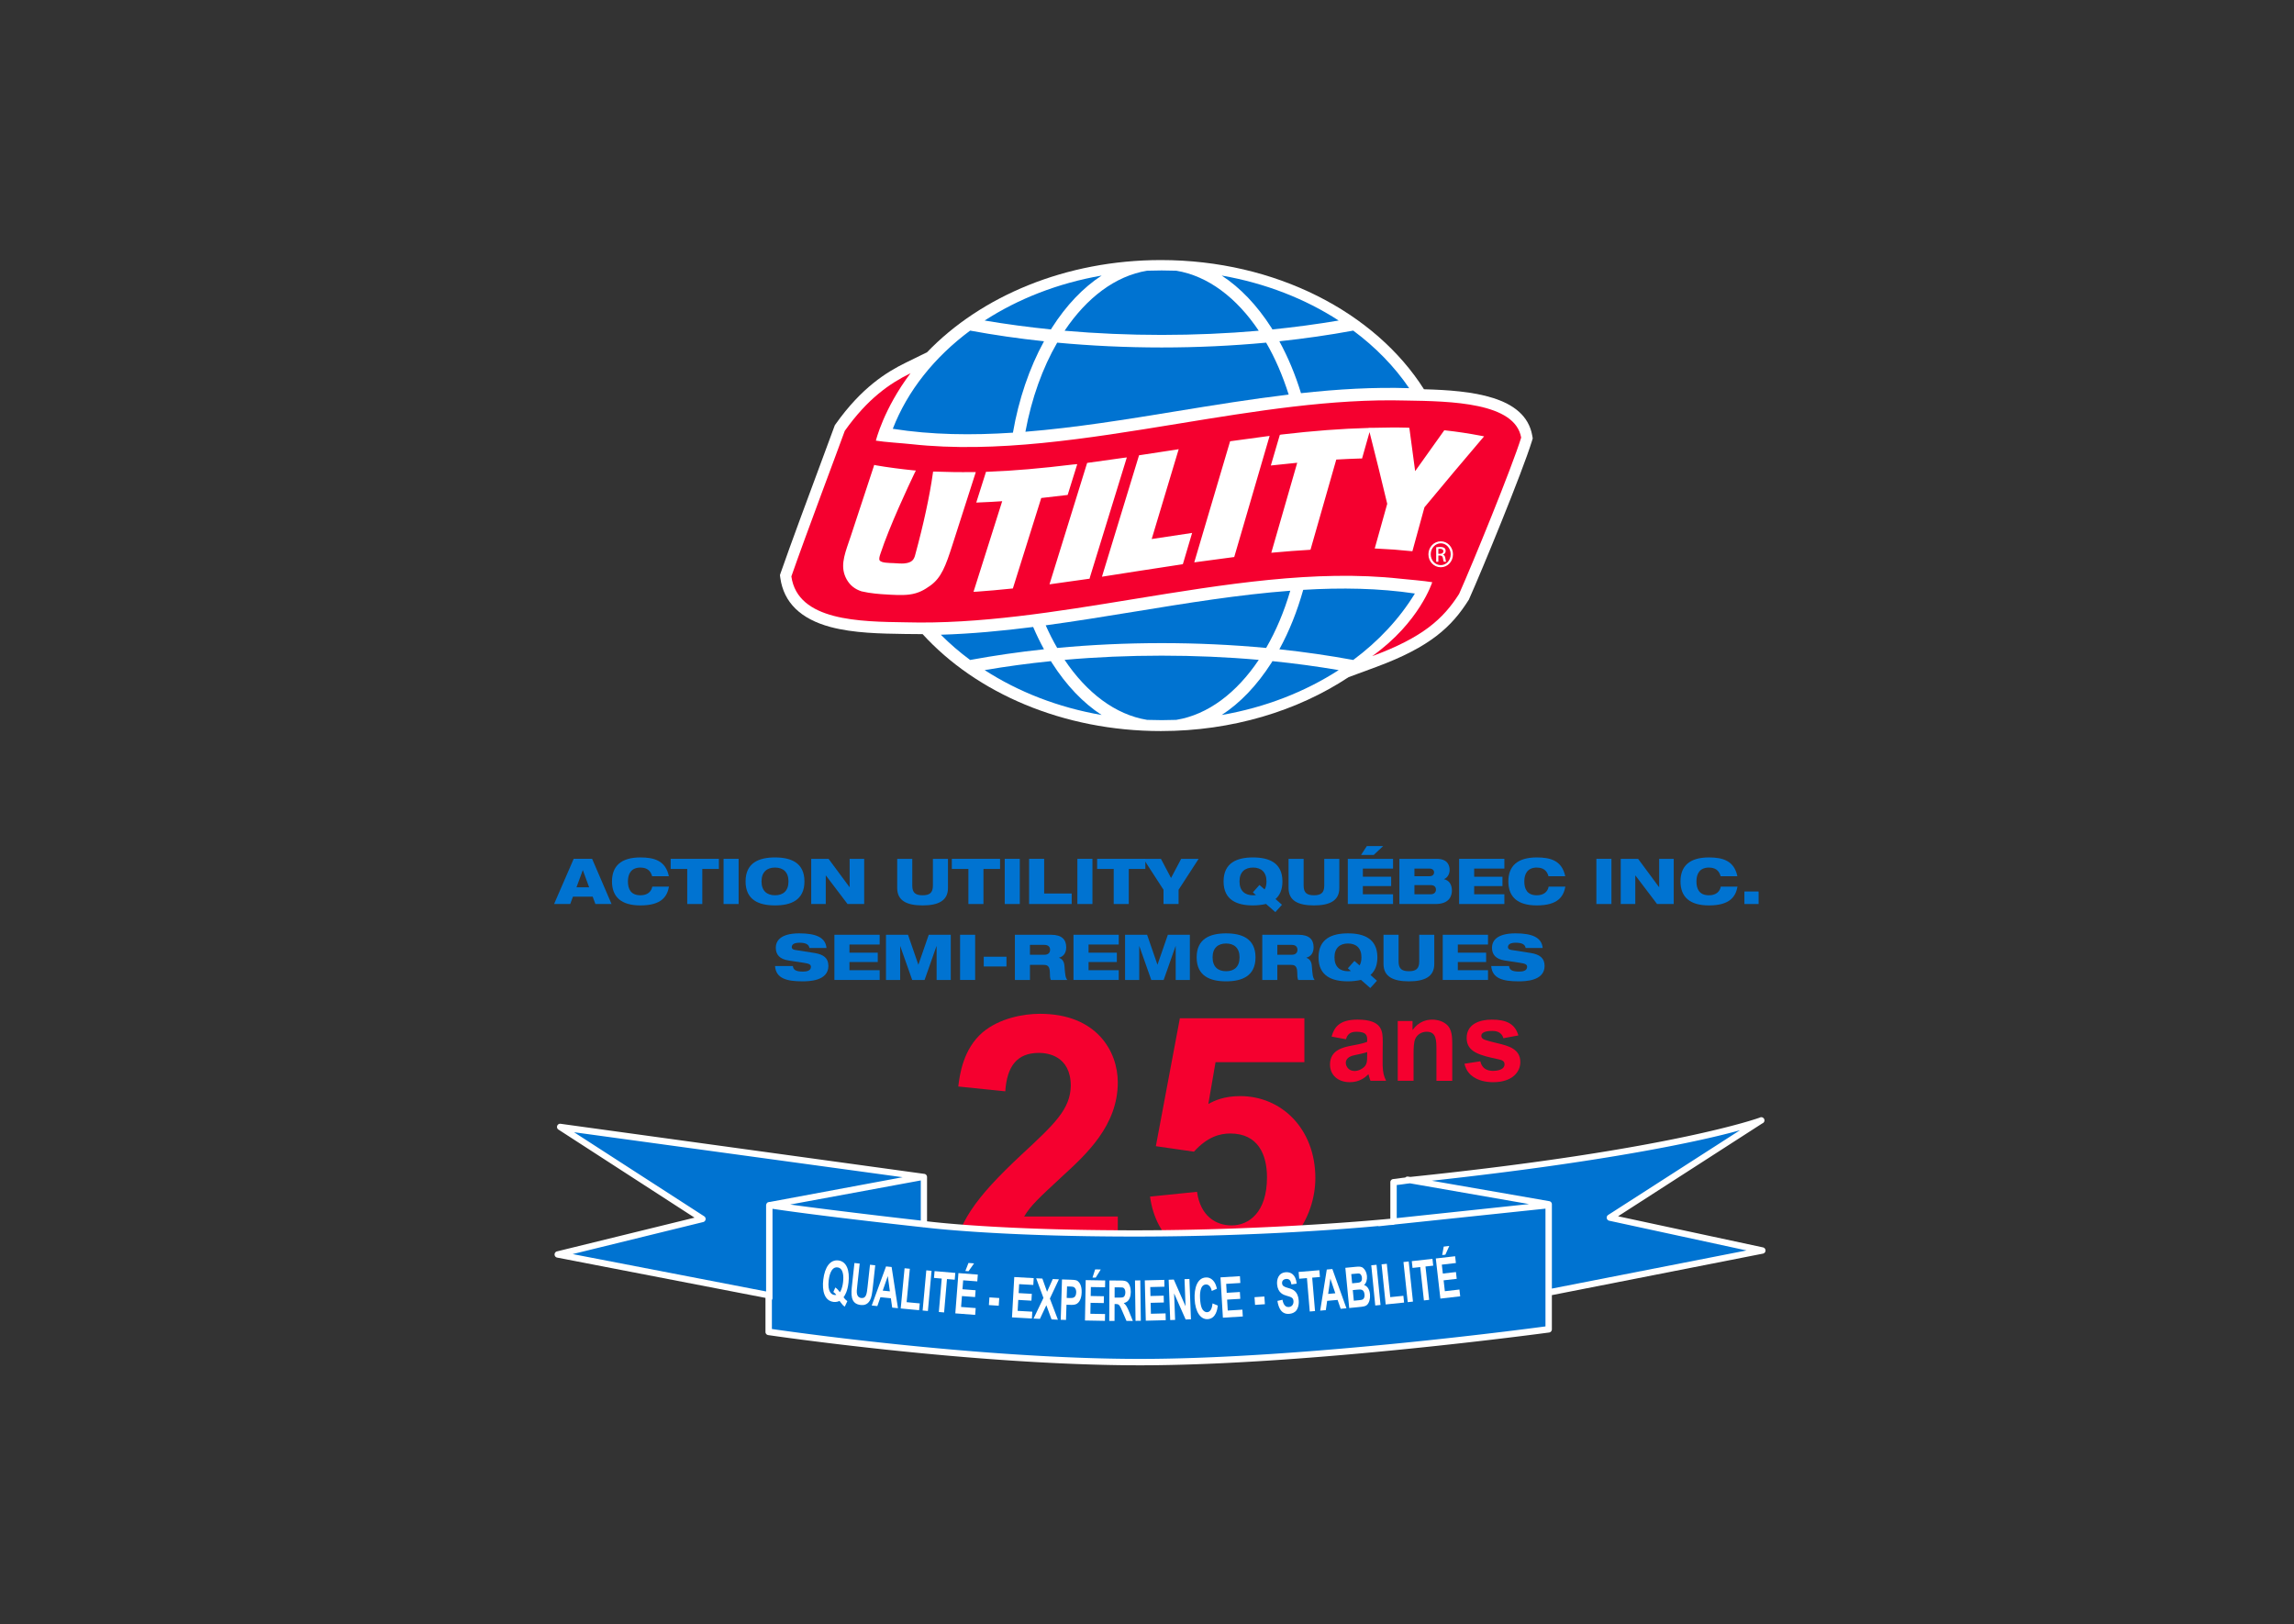 <?xml version="1.0" encoding="UTF-8" standalone="no"?>
<!-- Created with Inkscape (http://www.inkscape.org/) -->

<svg
   xmlns:dc="http://purl.org/dc/elements/1.1/"
   xmlns:cc="http://creativecommons.org/ns#"
   xmlns:rdf="http://www.w3.org/1999/02/22-rdf-syntax-ns#"
   xmlns:svg="http://www.w3.org/2000/svg"
   xmlns="http://www.w3.org/2000/svg"
   xmlns:sodipodi="http://sodipodi.sourceforge.net/DTD/sodipodi-0.dtd"
   xmlns:inkscape="http://www.inkscape.org/namespaces/inkscape"
   width="250"
   height="177"
   id="svg2"
   version="1.1"
   inkscape:version="0.48.2 r9819"
   sodipodi:docname="log25.svg">
  <rect width="100%" height="100%" fill="#333333" stroke="none"/>
  <defs
     id="defs4">
    <clipPath
       id="clipPath3184"
       clipPathUnits="userSpaceOnUse">
      <path
         id="path3186"
         d="M 0,0 199,0 199,182 0,182 0,0 z" />
    </clipPath>
  </defs>
  <sodipodi:namedview
     id="base"
     pagecolor="#ffffff"
     bordercolor="#666666"
     borderopacity="1.0"
     inkscape:pageopacity="0.0"
     inkscape:pageshadow="2"
     inkscape:zoom="2.8284271"
     inkscape:cx="105.83559"
     inkscape:cy="77.817951"
     inkscape:document-units="px"
     inkscape:current-layer="layer1"
     showgrid="false"
     fit-margin-top="0"
     fit-margin-left="0"
     fit-margin-right="0"
     fit-margin-bottom="0"
     inkscape:window-width="1073"
     inkscape:window-height="724"
     inkscape:window-x="0"
     inkscape:window-y="0"
     inkscape:window-maximized="0" />
  <g
     inkscape:label="Layer 1"
     inkscape:groupmode="layer"
     id="layer1"
     transform="translate(-853.052,-639.379)">
    <g
       id="g3527"
       transform="matrix(0.532,0,0,0.532,341.283,335.668)">
      <path
         id="path3074"
         style="fill:#ffffff;fill-opacity:1;fill-rule:evenodd;stroke:none"
         d="m 1275.85,660.113 c -1.43,-8.113 -12.537,-9.225 -22.18,-9.479 -9.951,-15.705 -30.344,-26.47 -53.885,-26.47 -19.52,0 -36.869,7.407 -47.905,18.886 l -4.365,2.14 c -3.886,1.905 -9.03,5.054 -14.357,12.57 l -0.181,0.26 -2.634,7.126 c -2.55,6.869 -6.41,17.245 -8.414,23.008 l -0.189,0.554 0.079,0.589 c 0.706,5.019 4.161,8.402 10.276,10.04 4.749,1.271 10.311,1.355 15.219,1.43 l 0.201,0.002 c 1.145,0.024 2.301,0.036 3.454,0.031 10.977,12.036 28.753,19.856 48.816,19.856 14.604,0 28.005,-4.141 38.445,-11.043 l 5.606,-2.07 c 11.165,-4.116 15.527,-8.284 18.945,-13.679 l 0.096,-0.141 0.062,-0.156 c 2.623,-5.867 10.861,-25.902 12.841,-32.303 l 0.172,-0.564 -0.104,-0.589"
         inkscape:connector-curvature="0" />
      <path
         id="path3076"
         transform="translate(853.052,639.379)"
         d="m 295.438,7.969 c -4.25,2.086 -8.769,5.189 -13.469,11.812 -1.18,3.304 -8.015,21.414 -10.938,29.812 C 272.317,58.76 285.076,58.86 294.5,59 c 15.02,0.409 30.806,-2.163 46.594,-4.75 18.642,-3.035 37.296,-6.095 54.656,-4.188 1.724,0.186 4.862,0.427 6.562,0.719 0,0 -2.574,8.216 -12.312,15.156 10.35,-3.814 14.565,-7.635 17.812,-12.75 2.792,-6.246 10.839,-25.945 12.719,-32.031 -1.26,-7.173 -14.254,-7.456 -23.688,-7.594 -15.012,-0.409 -30.809,2.169 -46.594,4.75 -18.65,3.045 -37.291,6.095 -54.656,4.188 -1.725,-0.191 -5.553,-0.429 -7.25,-0.719 0,0 1.579,-6.505 7.094,-13.812 z m 98.219,11.125 c 1.221,-0.006 2.393,-0.008 3.562,0.031 l 0.406,0.031 c 0,0 0.945,7.025 1.188,8.875 1.111,-1.565 5.969,-8.375 5.969,-8.375 l 0.281,0.031 c 2.421,0.263 4.806,0.634 7.062,1.062 l 0.812,0.156 -0.562,0.656 c -3.816,4.479 -7.741,9.144 -11.656,13.875 -0.059,0.2 -2.469,9 -2.469,9 l -0.406,-0.031 c -2.159,-0.23 -4.425,-0.401 -6.719,-0.5 L 390.531,43.875 c 0,0 2.491,-8.908 2.562,-9.156 -1.158,-4.866 -2.385,-9.818 -3.625,-14.688 l -1.531,5.406 -0.344,0 c -1.647,0.045 -3.301,0.125 -4.938,0.219 C 382.473,26.28 377.375,44.125 377.375,44.125 l -0.312,0.031 c -2.275,0.139 -4.63,0.3 -7,0.531 l -0.719,0.062 c 0,0 4.955,-17.184 5.312,-18.438 -1.061,0.109 -5.406,0.562 -5.406,0.562 l 1.844,-6.281 0.312,-0.062 c 6.579,-0.77 12.351,-1.201 17.656,-1.344 l 0.188,0 0.031,-0.031 0.625,0 c 1.281,-0.032 2.529,-0.057 3.75,-0.062 z M 369,20.812 l -7.156,24.5 -0.094,0.312 -8.188,1.094 7.344,-24.812 7.375,-1 L 369,20.812 z m -18.625,2.719 c 0,0 -5.114,17.036 -5.531,18.406 1.252,-0.195 8.281,-1.25 8.281,-1.25 l -1.812,6.125 -0.094,0.281 -9.781,1.5 -6.781,1.062 7.5,-24.562 0.094,-0.312 5.312,-0.812 2.062,-0.312 0.75,-0.125 z m -10.625,1.688 -7.562,24.562 -0.062,0.281 -8.219,1.156 7.625,-24.594 0.094,-0.281 7.375,-1.031 0.75,-0.094 z m -10.156,1.375 -1.875,6.031 -0.094,0.281 c 0,0 -4.853,0.559 -5.406,0.625 -0.185,0.594 -5.812,18.531 -5.812,18.531 l -0.312,0.031 c -2.422,0.253 -4.815,0.466 -7.062,0.625 L 308.344,52.75 c 0,0 5.499,-17.371 5.875,-18.562 -1.581,0.109 -3.141,0.193 -4.625,0.25 l -0.688,0.031 2,-6.312 0.344,0 c 5.241,-0.189 10.999,-0.698 17.594,-1.5 l 0.75,-0.062 z M 288,26.75 l 0.406,0.094 c 2.208,0.396 5.415,0.796 7.438,1 l 0.688,0.062 -0.312,0.625 c -1.164,2.435 -5.104,10.82 -6.938,16.406 -0.237,0.672 -0.302,1.106 -0.188,1.344 0.028,0.05 0.119,0.221 0.594,0.375 0.331,0.101 0.845,0.155 1.469,0.188 l 0.812,0.031 c 0.761,0.05 1.624,0.113 2.188,0.062 1.591,-0.156 2.014,-0.757 2.281,-1.906 1.641,-5.996 2.94,-12.002 3.562,-16.469 l 0.062,-0.438 0.438,0 c 2.014,0.083 5.251,0.139 7.625,0.094 l 0.688,0 -4.812,15 c -1.353,4.209 -2.24,6.657 -4.531,8.281 -1.156,0.818 -2.355,1.566 -4.281,1.812 -1.429,0.185 -3.446,0.07 -4.906,-0.031 l -0.062,0 c -0.973,-0.062 -2.981,-0.189 -4.812,-0.625 -1.387,-0.443 -2.389,-1.26 -3.062,-2.469 -1.333,-2.415 -0.554,-4.72 0.438,-7.625 l 0.375,-1.094 L 287.875,27.156 288,26.75 z m 116.062,15.656 c 1.394,0 2.5,1.194 2.5,2.656 0,1.494 -1.097,2.656 -2.5,2.656 -1.404,0 -2.531,-1.163 -2.531,-2.656 0,-1.462 1.128,-2.656 2.531,-2.656 z m 0,0.406 c -1.13,0 -2.062,1.018 -2.062,2.25 0,1.256 0.924,2.219 2.062,2.219 1.131,0.007 2.031,-0.978 2.031,-2.219 0,-1.248 -0.9,-2.25 -2.031,-2.25 z m -0.125,0.75 c 0.432,0 0.703,0.091 0.875,0.219 0.166,0.134 0.25,0.346 0.25,0.625 0,0.391 -0.254,0.624 -0.562,0.719 0.256,0.055 0.444,0.316 0.5,0.75 0.065,0.456 0.117,0.63 0.156,0.719 l -0.469,0 c -0.065,-0.089 -0.133,-0.361 -0.188,-0.75 -0.066,-0.376 -0.261,-0.531 -0.625,-0.531 l -0.312,0 0,1.281 -0.438,0 0,-2.969 c 0.239,-0.03 0.471,-0.062 0.812,-0.062 z m -0.031,0.375 c -0.151,0 -0.26,0.02 -0.344,0.031 l 0,1 0.344,0 c 0.372,0 0.688,-0.166 0.688,-0.531 0,-0.253 -0.177,-0.5 -0.688,-0.5 z"
         style="fill:#f5002f;fill-opacity:1;fill-rule:nonzero;stroke:none"
         inkscape:connector-curvature="0" />
      <path
         id="path3078"
         style="fill:#0073d1;fill-opacity:1;fill-rule:evenodd;stroke:none"
         d="m 1222.423,638.033 c 0.067,0.111 0.136,0.233 0.205,0.343 4.628,-0.471 9.156,-1.08 13.574,-1.825 -6.867,-4.449 -15.023,-7.656 -23.966,-9.214 3.772,2.462 7.225,6.065 10.188,10.696 m 6.51,53.694 c -1.225,4.376 -2.861,8.479 -4.886,12.178 5.178,0.55 10.232,1.289 15.137,2.188 5.184,-3.855 9.488,-8.464 12.625,-13.614 -7.381,-1.103 -15.056,-1.224 -22.876,-0.751 m -6.51,14.949 c -2.963,4.635 -6.415,8.238 -10.188,10.69 8.944,-1.546 17.099,-4.761 23.966,-9.199 -4.418,-0.75 -8.946,-1.367 -13.574,-1.835 -0.069,0.119 -0.138,0.233 -0.205,0.344 m -44.963,0 c -0.069,-0.111 -0.137,-0.225 -0.207,-0.344 -4.626,0.468 -9.164,1.085 -13.575,1.835 6.862,4.438 15.024,7.652 23.965,9.199 -3.772,-2.453 -7.226,-6.055 -10.183,-10.69 m 0,-68.642 c 2.956,-4.631 6.41,-8.234 10.183,-10.696 -8.941,1.558 -17.102,4.765 -23.965,9.214 4.411,0.745 8.949,1.354 13.575,1.825 0.07,-0.11 0.139,-0.231 0.207,-0.343 m 43.876,3.049 c -6.964,0.649 -14.117,0.988 -21.392,0.988 -7.282,0 -14.447,-0.339 -21.407,-0.988 -2.981,5.15 -5.236,11.371 -6.509,18.254 10.23,-0.823 20.665,-2.52 30.951,-4.205 7.624,-1.245 15.321,-2.495 22.979,-3.411 -1.23,-3.884 -2.777,-7.47 -4.621,-10.637 m -1.51,64.986 c -6.479,-0.575 -13.137,-0.861 -19.883,-0.861 -6.758,0 -13.409,0.286 -19.892,0.861 4.521,6.75 10.399,11.234 16.901,12.295 0.988,0.03 1.986,0.055 2.991,0.055 0.993,0 1.994,-0.025 2.981,-0.055 6.51,-1.061 12.38,-5.545 16.901,-12.295 m -41.29,-2.44 c 6.96,-0.654 14.125,-0.989 21.407,-0.989 7.275,0 14.429,0.335 21.392,0.989 2.014,-3.464 3.679,-7.415 4.947,-11.723 -10.519,0.794 -21.26,2.547 -31.845,4.277 -6.054,0.986 -12.16,1.982 -18.256,2.81 0.721,1.623 1.506,3.18 2.354,4.635 m -4.924,-4.296 c -6.339,0.805 -12.666,1.4 -18.909,1.589 1.834,1.843 3.835,3.575 5.999,5.171 4.9,-0.899 9.949,-1.637 15.13,-2.188 -0.804,-1.465 -1.539,-2.993 -2.22,-4.572 m 54.865,-47.895 c 7.47,-0.819 14.896,-1.266 22.163,-1.025 -3.004,-4.42 -6.888,-8.402 -11.456,-11.796 -4.905,0.905 -9.96,1.635 -15.137,2.185 1.779,3.266 3.269,6.832 4.431,10.636 m -48.424,-12.794 c 6.481,0.566 13.133,0.856 19.89,0.856 6.745,0 13.404,-0.29 19.881,-0.856 -4.52,-6.75 -10.39,-11.232 -16.9,-12.299 -0.988,-0.034 -1.989,-0.054 -2.981,-0.054 -1.005,0 -2.004,0.02 -2.991,0.054 -6.503,1.066 -12.38,5.549 -16.899,12.299 m -10.586,20.884 c 1.192,-6.853 3.356,-13.224 6.365,-18.726 -5.181,-0.55 -10.23,-1.28 -15.13,-2.185 -7.3,5.418 -12.831,12.322 -15.845,20.117 7.916,1.252 16.184,1.35 24.61,0.794"
         inkscape:connector-curvature="0" />
      <path
         id="path3084"
         style="fill:#0073d1;fill-opacity:1;fill-rule:nonzero;stroke:none"
         d="m 1081.374,749.165 -0.025,0 -1.286,3.501 2.595,0 -1.284,-3.501 z m -1.88,-2.334 3.772,0 3.98,9.258 -3.306,0 -0.556,-1.504 -4.045,0 -0.557,1.504 -3.305,0 4.018,-9.258"
         inkscape:connector-curvature="0" />
      <path
         id="path3086"
         style="fill:#0073d1;fill-opacity:1;fill-rule:nonzero;stroke:none"
         d="m 1099.016,752.524 c -0.374,1.996 -1.478,3.853 -5.859,3.853 -3.914,0 -5.82,-1.728 -5.82,-4.916 0,-3.099 1.801,-4.914 5.82,-4.914 2.825,0 5.16,0.65 5.836,3.85 l -3.436,0 c -0.182,-0.661 -0.639,-1.775 -2.385,-1.775 -1.934,0 -2.57,1.311 -2.57,2.839 0,1.53 0.573,2.839 2.57,2.839 1.386,0 2.215,-0.698 2.424,-1.775 l 3.42,0"
         inkscape:connector-curvature="0" />
      <path
         id="path3088"
         style="fill:#0073d1;fill-opacity:1;fill-rule:nonzero;stroke:none"
         d="m 1099.354,746.832 9.88,0 0,2.072 -3.396,0 0,7.185 -3.085,0 0,-7.185 -3.399,0 0,-2.072"
         inkscape:connector-curvature="0" />
      <path
         id="path3090"
         style="fill:#0073d1;fill-opacity:1;fill-rule:nonzero;stroke:none"
         d="m 1110.194,746.832 3.085,0 0,9.258 -3.085,0 0,-9.258 z"
         inkscape:connector-curvature="0" />
      <path
         id="path3092"
         style="fill:#0073d1;fill-opacity:1;fill-rule:nonzero;stroke:none"
         d="m 1120.733,754.299 c 1.66,0 2.76,-0.895 2.76,-2.839 0,-1.931 -1.1,-2.839 -2.76,-2.839 -1.646,0 -2.763,0.907 -2.763,2.839 0,1.944 1.116,2.839 2.763,2.839 z m 0,-7.753 c 3.266,0 6.029,1.076 6.029,4.914 0,3.836 -2.763,4.916 -6.029,4.916 -3.269,0 -6.031,-1.08 -6.031,-4.916 0,-3.837 2.763,-4.914 6.031,-4.914"
         inkscape:connector-curvature="0" />
      <path
         id="path3094"
         style="fill:#0073d1;fill-opacity:1;fill-rule:nonzero;stroke:none"
         d="m 1128.148,746.832 3.553,0 4.291,5.796 0.027,0 0,-5.796 2.98,0 0,9.258 -3.409,0 -4.435,-5.846 -0.026,0 0,5.846 -2.981,0 0,-9.258"
         inkscape:connector-curvature="0" />
      <path
         id="path3096"
         style="fill:#0073d1;fill-opacity:1;fill-rule:nonzero;stroke:none"
         d="m 1145.765,746.832 3.086,0 0,5.485 c 0,1.505 0.699,1.982 2.115,1.982 1.411,0 2.111,-0.477 2.111,-1.982 l 0,-5.485 3.086,0 0,5.991 c 0,2.553 -1.92,3.554 -5.197,3.554 -3.285,0 -5.201,-1.001 -5.201,-3.554 l 0,-5.991"
         inkscape:connector-curvature="0" />
      <path
         id="path3098"
         style="fill:#0073d1;fill-opacity:1;fill-rule:nonzero;stroke:none"
         d="m 1156.953,746.832 9.881,0 0,2.072 -3.4,0 0,7.185 -3.084,0 0,-7.185 -3.397,0 0,-2.072"
         inkscape:connector-curvature="0" />
      <path
         id="path3100"
         style="fill:#0073d1;fill-opacity:1;fill-rule:nonzero;stroke:none"
         d="m 1167.791,746.832 3.086,0 0,9.258 -3.086,0 0,-9.258 z"
         inkscape:connector-curvature="0" />
      <path
         id="path3102"
         style="fill:#0073d1;fill-opacity:1;fill-rule:nonzero;stroke:none"
         d="m 1172.783,746.832 3.084,0 0,7.104 5.64,0 0,2.154 -8.724,0 0,-9.258"
         inkscape:connector-curvature="0" />
      <path
         id="path3104"
         style="fill:#0073d1;fill-opacity:1;fill-rule:nonzero;stroke:none"
         d="m 1182.674,746.832 3.083,0 0,9.258 -3.083,0 0,-9.258 z"
         inkscape:connector-curvature="0" />
      <path
         id="path3106"
         style="fill:#0073d1;fill-opacity:1;fill-rule:nonzero;stroke:none"
         d="m 1186.719,746.832 9.877,0 0,2.072 -3.396,0 0,7.185 -3.086,0 0,-7.185 -3.395,0 0,-2.072"
         inkscape:connector-curvature="0" />
      <path
         id="path3108"
         style="fill:#0073d1;fill-opacity:1;fill-rule:nonzero;stroke:none"
         d="m 1200.318,753.172 -4.11,-6.34 3.579,0 2.072,3.926 2.076,-3.926 3.578,0 -4.11,6.34 0,2.917 -3.085,0 0,-2.917"
         inkscape:connector-curvature="0" />
      <path
         id="path3110"
         style="fill:#0073d1;fill-opacity:1;fill-rule:nonzero;stroke:none"
         d="m 1218.623,753.704 1.349,-1.518 1.05,0.92 c 0.26,-0.415 0.39,-0.974 0.39,-1.646 0,-1.931 -1.105,-2.839 -2.763,-2.839 -1.649,0 -2.764,0.907 -2.764,2.839 0,1.944 1.115,2.839 2.764,2.839 0.206,0 0.391,-0.013 0.609,-0.04 l -0.635,-0.555 z m 2.699,2.371 c -0.43,0.105 -0.871,0.17 -1.311,0.221 -0.454,0.054 -0.894,0.08 -1.361,0.08 -3.266,0 -6.029,-1.08 -6.029,-4.916 0,-3.837 2.763,-4.914 6.029,-4.914 3.269,0 6.027,1.076 6.027,4.914 0,1.698 -0.545,2.853 -1.414,3.605 l 1.321,1.18 -1.36,1.505 -1.903,-1.675"
         inkscape:connector-curvature="0" />
      <path
         id="path3112"
         style="fill:#0073d1;fill-opacity:1;fill-rule:nonzero;stroke:none"
         d="m 1225.933,746.832 3.086,0 0,5.485 c 0,1.505 0.701,1.982 2.112,1.982 1.415,0 2.115,-0.477 2.115,-1.982 l 0,-5.485 3.086,0 0,5.991 c 0,2.553 -1.921,3.554 -5.201,3.554 -3.28,0 -5.199,-1.001 -5.199,-3.554 l 0,-5.991"
         inkscape:connector-curvature="0" />
      <path
         id="path3114"
         style="fill:#0073d1;fill-opacity:1;fill-rule:nonzero;stroke:none"
         d="m 1241.973,744.213 3.342,0 -1.933,1.817 -2.594,0 1.184,-1.817 z m -3.905,2.619 9.27,0 0,1.996 -6.185,0 0,1.674 5.798,0 0,1.917 -5.798,0 0,1.673 6.185,0 0,1.998 -9.27,0 0,-9.258"
         inkscape:connector-curvature="0" />
      <path
         id="path3116"
         style="fill:#0073d1;fill-opacity:1;fill-rule:nonzero;stroke:none"
         d="m 1255.038,754.092 c 0.65,0 1.09,-0.347 1.09,-0.959 0,-0.609 -0.44,-0.92 -1.09,-0.92 l -3.319,0 0,1.879 3.319,0 z m -3.319,-3.695 3.074,0 c 0.659,0 0.945,-0.365 0.945,-0.792 0,-0.412 -0.286,-0.776 -0.945,-0.776 l -3.074,0 0,1.569 z m -3.085,-3.565 7.661,0 c 2.245,0 2.632,1.387 2.632,2.283 0,0.866 -0.482,1.619 -1.141,1.866 l 0,0.026 c 0.971,0.22 1.609,1.012 1.609,2.322 0,1.1 -0.519,2.76 -3.359,2.76 l -7.402,0 0,-9.258"
         inkscape:connector-curvature="0" />
      <path
         id="path3118"
         style="fill:#0073d1;fill-opacity:1;fill-rule:nonzero;stroke:none"
         d="m 1260.873,746.832 9.268,0 0,1.996 -6.184,0 0,1.674 5.798,0 0,1.917 -5.798,0 0,1.673 6.184,0 0,1.998 -9.268,0 0,-9.258"
         inkscape:connector-curvature="0" />
      <path
         id="path3120"
         style="fill:#0073d1;fill-opacity:1;fill-rule:nonzero;stroke:none"
         d="m 1282.638,752.524 c -0.374,1.996 -1.478,3.853 -5.86,3.853 -3.915,0 -5.82,-1.728 -5.82,-4.916 0,-3.099 1.804,-4.914 5.82,-4.914 2.828,0 5.16,0.65 5.834,3.85 l -3.436,0 c -0.179,-0.661 -0.634,-1.775 -2.384,-1.775 -1.931,0 -2.566,1.311 -2.566,2.839 0,1.53 0.57,2.839 2.566,2.839 1.389,0 2.217,-0.698 2.425,-1.775 l 3.421,0"
         inkscape:connector-curvature="0" />
      <path
         id="path3122"
         style="fill:#0073d1;fill-opacity:1;fill-rule:nonzero;stroke:none"
         d="m 1288.99,746.832 3.085,0 0,9.258 -3.085,0 0,-9.258 z"
         inkscape:connector-curvature="0" />
      <path
         id="path3124"
         style="fill:#0073d1;fill-opacity:1;fill-rule:nonzero;stroke:none"
         d="m 1293.979,746.832 3.556,0 4.289,5.796 0.027,0 0,-5.796 2.982,0 0,9.258 -3.413,0 -4.433,-5.846 -0.025,0 0,5.846 -2.985,0 0,-9.258"
         inkscape:connector-curvature="0" />
      <path
         id="path3126"
         style="fill:#0073d1;fill-opacity:1;fill-rule:nonzero;stroke:none"
         d="m 1317.9,752.524 c -0.375,1.996 -1.478,3.853 -5.861,3.853 -3.914,0 -5.819,-1.728 -5.819,-4.916 0,-3.099 1.8,-4.914 5.819,-4.914 2.828,0 5.161,0.65 5.835,3.85 l -3.435,0 c -0.182,-0.661 -0.634,-1.775 -2.385,-1.775 -1.933,0 -2.569,1.311 -2.569,2.839 0,1.53 0.571,2.839 2.569,2.839 1.385,0 2.216,-0.698 2.424,-1.775 l 3.422,0"
         inkscape:connector-curvature="0" />
      <path
         id="path3128"
         style="fill:#0073d1;fill-opacity:1;fill-rule:nonzero;stroke:none"
         d="m 1319.313,753.522 2.906,0 0,2.567 -2.906,0 0,-2.567 z"
         inkscape:connector-curvature="0" />
      <path
         id="path3130"
         style="fill:#0073d1;fill-opacity:1;fill-rule:nonzero;stroke:none"
         d="m 1127.778,765.1 c -0.089,-0.637 -0.595,-1.079 -2.01,-1.079 -1.039,0 -1.605,0.299 -1.605,0.907 0,0.311 0.217,0.492 0.684,0.571 0.779,0.13 3.154,0.479 4.06,0.636 1.724,0.297 2.76,0.999 2.76,2.631 0,3.138 -4.071,3.163 -5.341,3.163 -3.138,0 -5.406,-0.557 -5.586,-3.136 l 3.656,0 c 0.076,0.699 0.464,1.141 2.071,1.141 0.779,0 1.621,-0.182 1.621,-0.975 0,-0.49 -0.388,-0.661 -1.464,-0.826 l -3.085,-0.469 c -1.906,-0.285 -2.645,-1.245 -2.645,-2.62 0,-1.219 0.754,-2.944 4.809,-2.944 3.356,0 5.38,0.805 5.576,2.999 l -3.501,0"
         inkscape:connector-curvature="0" />
      <path
         id="path3132"
         style="fill:#0073d1;fill-opacity:1;fill-rule:nonzero;stroke:none"
         d="m 1132.899,762.389 9.27,0 0,1.998 -6.186,0 0,1.671 5.796,0 0,1.917 -5.796,0 0,1.675 6.186,0 0,1.995 -9.27,0 0,-9.256"
         inkscape:connector-curvature="0" />
      <path
         id="path3134"
         style="fill:#0073d1;fill-opacity:1;fill-rule:nonzero;stroke:none"
         d="m 1143.465,762.389 4.511,0 2.111,6.106 0.026,0 2.112,-6.106 4.513,0 0,9.256 -2.902,0 0,-6.923 -0.029,0 -2.435,6.923 -2.539,0 -2.442,-6.923 -0.023,0 0,6.923 -2.904,0 0,-9.256"
         inkscape:connector-curvature="0" />
      <path
         id="path3136"
         style="fill:#0073d1;fill-opacity:1;fill-rule:nonzero;stroke:none"
         d="m 1158.645,762.389 3.085,0 0,9.256 -3.085,0 0,-9.256 z"
         inkscape:connector-curvature="0" />
      <path
         id="path3138"
         style="fill:#0073d1;fill-opacity:1;fill-rule:nonzero;stroke:none"
         d="m 1163.494,766.888 4.654,0 0,1.996 -4.654,0 0,-1.996 z"
         inkscape:connector-curvature="0" />
      <path
         id="path3140"
         style="fill:#0073d1;fill-opacity:1;fill-rule:nonzero;stroke:none"
         d="m 1172.958,766.485 2.969,0 c 0.75,0 1.154,-0.391 1.154,-1.024 0,-0.61 -0.404,-0.999 -1.154,-0.999 l -2.969,0 0,2.022 z m -3.087,-4.096 7.416,0 c 2.269,0 3.099,1.036 3.099,2.58 0,1.23 -0.647,1.906 -1.478,2.111 l 0,0.028 c 0.583,0.193 1.035,0.662 1.116,1.66 0.142,1.827 0.193,2.411 0.583,2.877 l -3.385,0 c -0.169,-0.403 -0.18,-0.946 -0.18,-1.374 0,-1.451 -0.481,-1.711 -1.26,-1.711 l -2.824,0 0,3.085 -3.087,0 0,-9.256"
         inkscape:connector-curvature="0" />
      <path
         id="path3142"
         style="fill:#0073d1;fill-opacity:1;fill-rule:nonzero;stroke:none"
         d="m 1181.878,762.389 9.269,0 0,1.998 -6.185,0 0,1.671 5.795,0 0,1.917 -5.795,0 0,1.675 6.185,0 0,1.995 -9.269,0 0,-9.256"
         inkscape:connector-curvature="0" />
      <path
         id="path3144"
         style="fill:#0073d1;fill-opacity:1;fill-rule:nonzero;stroke:none"
         d="m 1192.441,762.389 4.513,0 2.112,6.106 0.026,0 2.114,-6.106 4.51,0 0,9.256 -2.904,0 0,-6.923 -0.025,0 -2.438,6.923 -2.54,0 -2.44,-6.923 -0.024,0 0,6.923 -2.905,0 0,-9.256"
         inkscape:connector-curvature="0" />
      <path
         id="path3146"
         style="fill:#0073d1;fill-opacity:1;fill-rule:nonzero;stroke:none"
         d="m 1213.133,769.857 c 1.659,0 2.76,-0.896 2.76,-2.839 0,-1.931 -1.101,-2.84 -2.76,-2.84 -1.646,0 -2.763,0.909 -2.763,2.84 0,1.942 1.116,2.839 2.763,2.839 z m 0,-7.755 c 3.268,0 6.029,1.079 6.029,4.916 0,3.836 -2.761,4.912 -6.029,4.912 -3.266,0 -6.027,-1.076 -6.027,-4.912 0,-3.837 2.761,-4.916 6.027,-4.916"
         inkscape:connector-curvature="0" />
      <path
         id="path3148"
         style="fill:#0073d1;fill-opacity:1;fill-rule:nonzero;stroke:none"
         d="m 1223.631,766.485 2.971,0 c 0.754,0 1.151,-0.391 1.151,-1.024 0,-0.61 -0.398,-0.999 -1.151,-0.999 l -2.971,0 0,2.022 z m -3.084,-4.096 7.416,0 c 2.269,0 3.099,1.036 3.099,2.58 0,1.23 -0.647,1.906 -1.479,2.111 l 0,0.028 c 0.583,0.193 1.039,0.662 1.114,1.66 0.144,1.827 0.195,2.411 0.581,2.877 l -3.38,0 c -0.169,-0.403 -0.181,-0.946 -0.181,-1.374 0,-1.451 -0.48,-1.711 -1.258,-1.711 l -2.829,0 0,3.085 -3.084,0 0,-9.256"
         inkscape:connector-curvature="0" />
      <path
         id="path3150"
         style="fill:#0073d1;fill-opacity:1;fill-rule:nonzero;stroke:none"
         d="m 1238.076,769.262 1.35,-1.518 1.048,0.92 c 0.259,-0.414 0.389,-0.973 0.389,-1.646 0,-1.931 -1.1,-2.84 -2.763,-2.84 -1.646,0 -2.76,0.909 -2.76,2.84 0,1.942 1.114,2.839 2.76,2.839 0.207,0 0.39,-0.013 0.609,-0.037 l -0.632,-0.557 z m 2.696,2.371 c -0.43,0.102 -0.87,0.169 -1.31,0.217 -0.454,0.055 -0.895,0.08 -1.363,0.08 -3.266,0 -6.027,-1.076 -6.027,-4.912 0,-3.837 2.761,-4.916 6.027,-4.916 3.269,0 6.03,1.079 6.03,4.916 0,1.696 -0.546,2.851 -1.416,3.605 l 1.324,1.179 -1.359,1.505 -1.906,-1.674"
         inkscape:connector-curvature="0" />
      <path
         id="path3152"
         style="fill:#0073d1;fill-opacity:1;fill-rule:nonzero;stroke:none"
         d="m 1245.385,762.389 3.085,0 0,5.485 c 0,1.504 0.703,1.982 2.115,1.982 1.413,0 2.114,-0.479 2.114,-1.982 l 0,-5.485 3.084,0 0,5.991 c 0,2.555 -1.916,3.55 -5.197,3.55 -3.28,0 -5.2,-0.995 -5.2,-3.55 l 0,-5.991"
         inkscape:connector-curvature="0" />
      <path
         id="path3154"
         style="fill:#0073d1;fill-opacity:1;fill-rule:nonzero;stroke:none"
         d="m 1257.519,762.389 9.271,0 0,1.998 -6.185,0 0,1.671 5.798,0 0,1.917 -5.798,0 0,1.675 6.185,0 0,1.995 -9.271,0 0,-9.256"
         inkscape:connector-curvature="0" />
      <path
         id="path3156"
         style="fill:#0073d1;fill-opacity:1;fill-rule:nonzero;stroke:none"
         d="m 1274.493,765.1 c -0.092,-0.637 -0.598,-1.079 -2.013,-1.079 -1.035,0 -1.606,0.299 -1.606,0.907 0,0.311 0.22,0.492 0.686,0.571 0.777,0.13 3.149,0.479 4.059,0.636 1.725,0.297 2.761,0.999 2.761,2.631 0,3.138 -4.07,3.163 -5.341,3.163 -3.136,0 -5.406,-0.557 -5.589,-3.136 l 3.656,0 c 0.08,0.699 0.465,1.141 2.075,1.141 0.776,0 1.62,-0.182 1.62,-0.975 0,-0.49 -0.389,-0.661 -1.465,-0.826 l -3.086,-0.469 c -1.905,-0.285 -2.643,-1.245 -2.643,-2.62 0,-1.219 0.752,-2.944 4.809,-2.944 3.357,0 5.381,0.805 5.572,2.999 l -3.496,0"
         inkscape:connector-curvature="0" />
      <path
         id="path3158"
         style="fill:#f5002f;fill-opacity:1;fill-rule:nonzero;stroke:none"
         d="m 1190.95,829.103 -33.799,0 c 0.774,-7.449 4.497,-12.719 14.124,-21.712 6.746,-6.254 9.979,-9.275 10.049,-14.124 -0.07,-6.114 -4.779,-6.676 -6.535,-6.676 -4.497,0 -6.535,2.741 -6.886,7.87 l -9.626,-0.983 c 0.281,-2.39 0.984,-7.66 4.989,-11.102 3.442,-2.881 8.291,-3.795 11.735,-3.795 11.664,0 15.95,7.73 15.95,14.054 0,8.784 -6.394,14.685 -11.312,19.183 -4.919,4.567 -6.535,6.044 -7.87,8.291 l 19.183,0 0,8.995"
         inkscape:connector-curvature="0" />
      <path
         id="path3160"
         style="fill:#f5002f;fill-opacity:1;fill-rule:nonzero;stroke:none"
         d="m 1207.18,815.049 c 0.703,4.989 3.865,6.886 7.098,6.886 3.513,0 7.236,-2.67 7.236,-9.838 0,-4.779 -1.896,-8.994 -7.519,-8.994 -2.178,0 -4.707,0.703 -7.447,3.724 l -7.8,-1.125 4.919,-26.209 25.508,0 0,8.994 -18.2,0 -1.475,8.572 c 1.264,-0.703 3.232,-1.616 6.535,-1.616 8.502,0 15.387,6.746 15.387,16.794 0,8.011 -5.48,17.707 -17.215,17.707 -8.924,0 -15.459,-5.13 -16.652,-13.912 l 9.626,-0.984"
         inkscape:connector-curvature="0" />
      <path
         id="path3162"
         style="fill:#f5002f;fill-opacity:1;fill-rule:nonzero;stroke:none"
         d="m 1242.034,786.419 c -0.331,0.117 -0.615,0.212 -1.371,0.378 -0.166,0.024 -0.97,0.19 -1.113,0.237 -0.59,0.117 -1.891,0.449 -1.891,1.584 0,0.686 0.544,1.68 1.798,1.68 0.756,0 1.395,-0.331 1.891,-0.757 0.686,-0.59 0.686,-1.371 0.686,-2.482 l 0,-0.639 z m -7.285,-3.169 c 0.545,-1.964 1.656,-3.478 5.299,-3.478 5.156,0 5.179,2.413 5.179,4.612 0,0.756 -0.046,4.067 -0.023,4.754 0.07,1.607 0.236,2.152 0.709,3.169 l -3.192,0 c -0.071,-0.165 -0.142,-0.331 -0.237,-0.686 l -0.189,-0.661 c -0.639,0.639 -1.82,1.631 -3.808,1.631 -2.46,0 -4.067,-1.49 -4.067,-3.619 0,-3.004 2.766,-3.547 4.469,-3.879 1.823,-0.331 2.507,-0.52 3.146,-0.78 l 0,-0.331 c 0,-0.805 0,-1.726 -2.224,-1.726 -1.584,0 -1.915,0.921 -2.127,1.538 l -2.934,-0.544"
         inkscape:connector-curvature="0" />
      <path
         id="path3164"
         style="fill:#f5002f;fill-opacity:1;fill-rule:nonzero;stroke:none"
         d="m 1256.224,786.04 c 0,-2.01 0,-3.784 -1.988,-3.784 -1.016,0 -1.939,0.544 -2.341,1.442 -0.331,0.71 -0.355,2.058 -0.355,3.051 l 0,5.558 -3.24,0 0,-12.251 3.027,0 0,1.798 0.047,0 c 1.206,-1.655 2.744,-2.081 3.998,-2.081 0.544,0 1.796,0.095 2.814,0.899 1.3,0.993 1.254,2.815 1.278,4.02 l 0,7.616 -3.24,0 0,-6.268"
         inkscape:connector-curvature="0" />
      <path
         id="path3166"
         style="fill:#f5002f;fill-opacity:1;fill-rule:nonzero;stroke:none"
         d="m 1265.21,788.31 c 0.378,1.633 1.584,1.964 2.625,1.964 0.284,0 2.341,-0.024 2.341,-1.347 0,-0.71 -0.568,-0.876 -1.325,-1.041 -3.712,-0.805 -6.433,-1.442 -6.433,-4.351 0,-2.815 2.578,-3.761 5.156,-3.761 2.909,0 4.73,0.804 5.439,3.24 l -3.074,0.568 c -0.403,-1.442 -1.728,-1.49 -2.295,-1.49 -0.544,0 -2.223,0.024 -2.223,1.018 0,0.355 0.26,0.615 0.615,0.756 0.615,0.237 1.939,0.568 2.744,0.757 2.175,0.52 4.635,1.159 4.635,3.855 0,1.915 -1.538,4.115 -5.581,4.115 -1.182,0 -3.146,-0.212 -4.565,-1.49 -0.922,-0.828 -1.183,-1.821 -1.301,-2.294 l 3.241,-0.497"
         inkscape:connector-curvature="0" />
      <path
         id="path3168"
         style="fill:#0073d1;fill-opacity:1;fill-rule:nonzero;stroke:none"
         d="m 1076.778,801.784 29.075,18.836 -29.619,7.263 43.206,8.339 0,7.53 c 0,0 41.85,6.191 76.089,6.191 34.239,0 83.695,-6.729 83.695,-6.729 l 0,-7.532 43.752,-8.611 -31.25,-6.724 30.979,-19.906 c 0,0 -18.207,6.994 -75.272,12.645 l 0,8.069 c 0,0 -24.456,2.42 -52.99,2.42 -28.532,0 -43.205,-1.881 -43.205,-1.881 l 0,-9.684 -74.46,-10.225"
         inkscape:connector-curvature="0" />
      <path
         inkscape:connector-curvature="0"
         id="path3178"
         d="m 1322.625,799.781 a 0.652,0.652 0 0 0 -0.156,0.062 c 0,0 -17.81,6.589 -71.594,12.156 l -0.438,-0.062 a 0.652,0.652 0 0 0 -0.594,0.188 c -0.961,0.098 -1.485,0.215 -2.469,0.312 a 0.652,0.652 0 0 0 -0.594,0.656 l 0,7.438 0,0.031 c -0.897,0.088 -24.384,2.375 -52.344,2.375 -27.765,0 -41.825,-1.752 -42.562,-1.844 l 0,-9.094 a 0.652,0.652 0 0 0 -0.562,-0.625 l -74.438,-10.25 a 0.652,0.652 0 0 0 -0.438,1.219 l 27.812,18 -28.156,6.906 a 0.652,0.652 0 0 0 0.031,1.281 l 42.656,8.25 0,6.969 a 0.652,0.652 0 0 0 0.563,0.656 c 0,0 41.87,6.188 76.187,6.188 34.324,0 83.781,-6.719 83.781,-6.719 a 0.652,0.652 0 0 0 0.562,-0.656 l 0,-7 43.219,-8.5 a 0.652,0.652 0 0 0 0.031,-1.281 l -29.688,-6.375 29.5,-19 0.125,-0.062 a 0.652,0.652 0 0 0 -0.438,-1.219 z m -4.219,2.656 -27.031,17.375 a 0.652,0.652 0 0 0 0.219,1.156 l 28.156,6.094 -39.875,7.812 0,-17.281 a 0.652,0.652 0 0 0 -0.531,-0.625 l -24.063,-4.188 c 36.026,-3.931 55.52,-8.207 63.125,-10.344 z m -238.844,0.406 67.312,9.219 -27.188,5.062 -0.125,0 a 0.652,0.652 0 0 0 -0.094,0.031 0.652,0.652 0 0 0 -0.281,0.094 0.652,0.652 0 0 0 -0.062,0.062 0.652,0.652 0 0 0 -0.031,0.031 0.652,0.652 0 0 0 -0.031,0.031 0.652,0.652 0 0 0 -0.031,0.062 0.652,0.652 0 0 0 -0.031,0.031 0.652,0.652 0 0 0 0,0.031 0.652,0.652 0 0 0 -0.031,0.031 0.652,0.652 0 0 0 0,0.031 0.652,0.652 0 0 0 -0.031,0.031 0.652,0.652 0 0 0 0,0.031 0.652,0.652 0 0 0 0,0.031 0.652,0.652 0 0 0 0,0.031 0.652,0.652 0 0 0 0,0.031 0.652,0.652 0 0 0 -0.031,0.031 0.652,0.652 0 0 0 0,0.031 l 0,17.688 -39.625,-7.656 L 1106,821.25 a 0.652,0.652 0 0 0 0.219,-1.188 l -26.656,-17.219 z m 71.031,9.875 0,8.219 c -0.824,-0.09 -16.267,-1.845 -26.75,-3.281 l 26.75,-4.938 z m 100.219,0.594 24.375,4.25 -27.094,2.875 0,-6.781 c 1.077,-0.107 1.67,-0.235 2.719,-0.344 z m 27.75,5.188 0,17.125 0,0.062 a 0.652,0.652 0 0 0 0,0.062 l 0,6.875 c -0.943,0.128 -49.209,6.656 -83.031,6.656 -33.779,0 -74.521,-5.99 -75.437,-6.125 l 0,-5.938 a 0.652,0.652 0 0 0 0.125,-0.406 l 0,-18.281 c 10.161,1.539 30.572,3.759 30.781,3.781 9e-4,9e-5 0.125,0.031 0.125,0.031 0,0 0.031,0 0.031,0 a 0.652,0.652 0 0 0 0.063,0 c 3e-4,5e-5 0.093,-1.1e-4 0.094,0 0.207,0.026 14.766,1.875 43.125,1.875 25.634,0 45.49,-1.755 49.812,-2.156 a 0.652,0.652 0 0 0 0.312,0.031 l 2,-0.219 c 0.042,-0.004 0.938,-0.062 0.938,-0.062 a 0.652,0.652 0 0 0 0.062,-0.031 l 0.062,0 a 0.652,0.652 0 0 0 0.062,-0.031 l 30.875,-3.25 z"
         style="font-size:medium;font-style:normal;font-variant:normal;font-weight:normal;font-stretch:normal;text-indent:0;text-align:start;text-decoration:none;line-height:normal;letter-spacing:normal;word-spacing:normal;text-transform:none;direction:ltr;block-progression:tb;writing-mode:lr-tb;text-anchor:start;baseline-shift:baseline;color:#000000;fill:#ffffff;fill-opacity:1;fill-rule:nonzero;stroke:none;stroke-width:1.304;marker:none;visibility:visible;display:inline;overflow:visible;enable-background:accumulate;font-family:Sans;-inkscape-font-specification:Sans" />
      <g
         transform="matrix(1.25,0,0,-1.25,1071.476,850.594)"
         id="g3180">
        <g
           clip-path="url(#clipPath3184)"
           id="g3182">
          <path
             id="path3188"
             style="fill:#ffffff;fill-opacity:1;fill-rule:nonzero;stroke:none"
             d="m 49.295,12.757 c 0.308,-0.213 0.562,-0.523 0.738,-0.776 0.109,0.155 0.399,0.568 0.527,1.67 0.109,0.937 0.06,2.284 -0.919,2.399 -1.127,0.132 -1.382,-1.644 -1.438,-2.122 -0.224,-1.929 0.495,-2.349 0.925,-2.399 0.184,-0.022 0.261,0.006 0.322,0.018 -0.083,0.112 -0.299,0.342 -0.483,0.475 l 0.328,0.735 z m 1.539,-3.142 c -0.287,0.182 -0.429,0.367 -0.716,0.755 -0.048,0.061 -0.12,0.163 -0.142,0.184 -0.154,-0.076 -0.516,-0.219 -0.963,-0.166 -1.539,0.181 -1.906,1.862 -1.699,3.645 0.242,2.076 1.135,3.311 2.466,3.155 1.384,-0.163 1.897,-1.676 1.669,-3.642 -0.174,-1.497 -0.608,-2.107 -0.81,-2.391 0.083,-0.112 0.275,-0.386 0.621,-0.64 l -0.426,-0.9"
             inkscape:connector-curvature="0" />
          <path
             id="path3190"
             style="fill:#ffffff;fill-opacity:1;fill-rule:nonzero;stroke:none"
             d="m 53.283,16.672 -0.39,-3.555 c -0.086,-0.781 -0.121,-1.102 -0.048,-1.426 0.11,-0.486 0.432,-0.633 0.695,-0.662 0.823,-0.091 0.91,0.708 1.033,1.829 l 0.398,3.628 0.859,-0.094 -0.378,-3.454 C 55.323,11.762 55.221,11.113 54.958,10.64 54.544,9.895 53.915,9.834 53.438,9.887 c -1.748,0.192 -1.565,1.855 -1.399,3.371 l 0.384,3.509 0.86,-0.095"
             inkscape:connector-curvature="0" />
          <path
             id="path3192"
             style="fill:#ffffff;fill-opacity:1;fill-rule:nonzero;stroke:none"
             d="m 58.231,12.123 -0.34,2.503 -0.832,-2.384 1.172,-0.119 z M 58.61,9.457 58.392,10.983 56.681,11.158 56.175,9.706 55.254,9.8 57.6,16.206 58.515,16.113 59.555,9.361 58.61,9.457"
             inkscape:connector-curvature="0" />
          <path
             id="path3194"
             style="fill:#ffffff;fill-opacity:1;fill-rule:nonzero;stroke:none"
             d="M 60.639,15.905 61.5,15.824 60.974,10.349 63.127,10.146 63.02,9.033 60.005,9.317 60.639,15.905"
             inkscape:connector-curvature="0" />
          <path
             id="path3196"
             style="fill:#ffffff;fill-opacity:1;fill-rule:nonzero;stroke:none"
             d="m 64.199,15.565 0.861,-0.079 -0.6,-6.588 -0.862,0.079 0.601,6.588"
             inkscape:connector-curvature="0" />
          <path
             id="path3198"
             style="fill:#ffffff;fill-opacity:1;fill-rule:nonzero;stroke:none"
             d="m 66.727,14.214 -1.269,0.11 0.097,1.113 3.397,-0.294 -0.096,-1.114 -1.268,0.11 -0.472,-5.474 -0.862,0.074 0.473,5.475"
             inkscape:connector-curvature="0" />
          <path
             id="path3200"
             style="fill:#ffffff;fill-opacity:1;fill-rule:nonzero;stroke:none"
             d="m 71.111,16.776 0.915,-0.07 -0.906,-1.285 -0.521,0.04 0.512,1.315 z m -1.646,-1.664 3.176,-0.243 -0.087,-1.115 -2.314,0.177 -0.114,-1.465 2.153,-0.165 -0.087,-1.115 -2.153,0.165 -0.14,-1.788 2.393,-0.183 -0.086,-1.115 -3.254,0.249 0.513,6.598"
             inkscape:connector-curvature="0" />
          <path
             id="path3202"
             style="fill:#ffffff;fill-opacity:1;fill-rule:nonzero;stroke:none"
             d="m 74.541,11.133 1.613,-0.107 -0.086,-1.262 -1.612,0.107 0.085,1.262"
             inkscape:connector-curvature="0" />
          <path
             id="path3204-8"
             style="fill:#ffffff;fill-opacity:1;fill-rule:nonzero;stroke:none"
             d="m 78.614,14.466 3.184,-0.178 -0.063,-1.117 -2.32,0.13 -0.083,-1.468 2.159,-0.121 -0.063,-1.117 -2.159,0.121 -0.1,-1.791 2.398,-0.135 -0.063,-1.117 -3.262,0.183 0.372,6.61"
             inkscape:connector-curvature="0" />
          <path
             id="path3206"
             style="fill:#ffffff;fill-opacity:1;fill-rule:nonzero;stroke:none"
             d="m 83.397,11.043 -1.19,3.219 1.014,-0.047 0.769,-2.163 0.934,2.085 1.007,-0.046 -1.48,-3.151 1.317,-3.465 -1.043,0.048 -0.852,2.324 -1.055,-2.237 -1.044,0.048 1.623,3.385"
             inkscape:connector-curvature="0" />
          <path
             id="path3208"
             style="fill:#ffffff;fill-opacity:1;fill-rule:nonzero;stroke:none"
             d="m 87.265,12.928 -0.059,-1.883 0.48,-0.016 c 0.443,-0.014 1.049,-0.034 1.079,0.916 0.007,0.241 -0.033,0.491 -0.177,0.681 -0.184,0.265 -0.387,0.271 -0.903,0.289 l -0.42,0.013 z m -0.828,1.146 1.391,-0.046 c 0.756,-0.025 0.988,-0.07 1.211,-0.243 0.269,-0.213 0.655,-0.734 0.62,-1.851 -0.036,-1.163 -0.484,-1.647 -0.76,-1.832 C 88.586,9.891 88.124,9.896 87.741,9.909 l -0.57,0.019 -0.078,-2.492 -0.864,0.028 0.208,6.61"
             inkscape:connector-curvature="0" />
          <path
             id="path3210"
             style="fill:#ffffff;fill-opacity:1;fill-rule:nonzero;stroke:none"
             d="m 91.869,15.721 0.92,-0.016 -0.83,-1.336 -0.523,0.009 0.433,1.343 z m -1.547,-1.758 3.192,-0.056 -0.02,-1.119 -2.327,0.041 -0.027,-1.47 2.165,-0.039 -0.021,-1.118 -2.164,0.038 -0.033,-1.794 2.405,-0.043 -0.02,-1.118 -3.271,0.058 0.121,6.62"
             inkscape:connector-curvature="0" />
          <path
             id="path3212"
             style="fill:#ffffff;fill-opacity:1;fill-rule:nonzero;stroke:none"
             d="m 95.058,11.096 0.644,-10e-4 c 0.264,-0.001 0.63,-0.002 0.781,0.081 0.302,0.156 0.333,0.582 0.333,0.776 10e-4,0.268 -0.058,0.527 -0.22,0.675 -0.161,0.149 -0.27,0.149 -0.853,0.15 l -0.679,0.002 -0.006,-1.683 z m -0.856,2.804 1.827,-0.005 c 0.644,-10e-4 0.854,-0.103 0.986,-0.168 0.498,-0.288 0.7,-1.047 0.697,-1.694 -0.002,-0.722 -0.238,-1.359 -0.66,-1.626 -0.151,-0.101 -0.313,-0.175 -0.482,-0.202 l 0,-0.019 c 0.36,-0.315 0.528,-0.556 0.957,-1.62 l 0.518,-1.296 -1.04,0.002 -0.62,1.444 c -0.519,1.195 -0.573,1.324 -1.156,1.326 l -0.174,0 -0.01,-2.765 -0.865,0.003 0.022,6.62"
             inkscape:connector-curvature="0" />
          <path
             id="path3214"
             style="fill:#ffffff;fill-opacity:1;fill-rule:nonzero;stroke:none"
             d="M 98.4,13.909 99.266,13.92 99.354,7.299 98.488,7.288 98.4,13.909"
             inkscape:connector-curvature="0" />
          <path
             id="path3216"
             style="fill:#ffffff;fill-opacity:1;fill-rule:nonzero;stroke:none"
             d="m 100.005,13.92 3.193,0.081 0.027,-1.117 -2.326,-0.059 0.036,-1.468 2.165,0.055 0.027,-1.117 -2.164,-0.055 0.044,-1.791 2.405,0.061 0.027,-1.117 -3.27,-0.083 -0.164,6.61"
             inkscape:connector-curvature="0" />
          <path
             id="path3218"
             style="fill:#ffffff;fill-opacity:1;fill-rule:nonzero;stroke:none"
             d="m 103.918,14.022 0.84,0.032 1.913,-4.346 0.012,0 -0.168,4.413 0.804,0.031 0.251,-6.61 -0.869,-0.033 -1.879,4.246 -0.012,-0.001 0.164,-4.311 -0.804,-0.03 -0.252,6.609"
             inkscape:connector-curvature="0" />
          <path
             id="path3220"
             style="fill:#ffffff;fill-opacity:1;fill-rule:nonzero;stroke:none"
             d="m 111.972,9.787 c -0.065,-0.522 -0.272,-2.152 -1.676,-2.224 -1.163,-0.059 -2.019,1.203 -2.121,3.262 -0.092,1.837 0.433,3.501 1.83,3.572 0.24,0.013 0.842,0.006 1.351,-0.69 0.233,-0.321 0.36,-0.703 0.467,-1.161 l -0.843,-0.357 c -0.143,0.714 -0.516,1.084 -0.96,1.061 -1.067,-0.054 -0.978,-1.863 -0.957,-2.288 0.031,-0.618 0.11,-1.235 0.311,-1.65 0.174,-0.361 0.476,-0.624 0.859,-0.604 0.576,0.029 0.807,0.717 0.879,1.442 l 0.86,-0.363"
             inkscape:connector-curvature="0" />
          <path
             id="path3222"
             style="fill:#ffffff;fill-opacity:1;fill-rule:nonzero;stroke:none"
             d="m 112.412,14.415 3.184,0.194 0.067,-1.117 -2.321,-0.142 0.087,-1.468 2.159,0.132 0.066,-1.117 -2.158,-0.131 0.106,-1.791 2.399,0.146 0.066,-1.117 -3.262,-0.199 -0.393,6.61"
             inkscape:connector-curvature="0" />
          <path
             id="path3224"
             style="fill:#ffffff;fill-opacity:1;fill-rule:nonzero;stroke:none"
             d="m 117.987,11.166 1.613,0.111 0.088,-1.263 -1.613,-0.111 -0.088,1.263"
             inkscape:connector-curvature="0" />
          <path
             id="path3226"
             style="fill:#ffffff;fill-opacity:1;fill-rule:nonzero;stroke:none"
             d="m 122.569,10.741 c 0.069,-0.338 0.254,-1.25 1.032,-1.189 0.604,0.048 0.805,0.555 0.772,0.979 -0.043,0.553 -0.352,0.649 -1.164,0.882 -0.438,0.132 -1.411,0.417 -1.524,1.873 -0.056,0.719 0.162,1.867 1.418,1.967 0.837,0.066 1.642,-0.38 1.794,-1.871 l -0.863,-0.123 c -0.062,0.338 -0.176,0.95 -0.858,0.896 -0.257,-0.02 -0.715,-0.177 -0.673,-0.712 0.033,-0.424 0.317,-0.587 1.024,-0.781 0.671,-0.188 1.581,-0.44 1.707,-2.062 0.062,-0.803 -0.214,-1.501 -0.565,-1.789 -0.361,-0.307 -0.791,-0.359 -0.988,-0.375 -0.46,-0.036 -1.602,-0.062 -1.94,2.119 l 0.828,0.186"
             inkscape:connector-curvature="0" />
          <path
             id="path3228"
             style="fill:#ffffff;fill-opacity:1;fill-rule:nonzero;stroke:none"
             d="m 126.578,14.292 -1.268,-0.106 -0.095,1.113 3.398,0.286 0.094,-1.114 -1.268,-0.106 0.463,-5.475 -0.861,-0.073 -0.463,5.475"
             inkscape:connector-curvature="0" />
          <path
             id="path3230"
             style="fill:#ffffff;fill-opacity:1;fill-rule:nonzero;stroke:none"
             d="m 131.227,11.806 -0.812,2.395 -0.361,-2.499 1.173,0.104 z m 0.879,-2.546 -0.504,1.458 -1.711,-0.153 -0.22,-1.522 -0.921,-0.083 1.079,6.737 0.915,0.082 2.307,-6.434 -0.945,-0.085"
             inkscape:connector-curvature="0" />
          <path
             id="path3232"
             style="fill:#ffffff;fill-opacity:1;fill-rule:nonzero;stroke:none"
             d="m 134.092,12.326 0.167,-1.739 0.802,0.078 c 0.186,0.018 0.55,0.053 0.675,0.139 0.3,0.206 0.299,0.596 0.279,0.798 -0.086,0.902 -0.619,0.85 -1.223,0.792 l -0.7,-0.068 z m -0.252,2.622 0.145,-1.509 0.939,0.091 c 0.293,0.029 0.731,0.127 0.663,0.826 -0.028,0.294 -0.16,0.598 -0.39,0.668 -0.131,0.043 -0.233,0.033 -0.855,-0.027 l -0.502,-0.049 z m 0.743,1.196 c 0.591,0.057 0.936,0.054 1.24,-0.224 0.278,-0.251 0.531,-0.682 0.588,-1.271 0.055,-0.579 -0.098,-1.179 -0.468,-1.484 0.768,-0.26 0.932,-1.145 0.967,-1.513 0.063,-0.654 -0.098,-1.43 -0.528,-1.788 -0.236,-0.19 -0.508,-0.244 -1.417,-0.332 l -1.46,-0.142 -0.633,6.588 1.711,0.166"
             inkscape:connector-curvature="0" />
          <path
             id="path3234"
             style="fill:#ffffff;fill-opacity:1;fill-rule:nonzero;stroke:none"
             d="m 137.119,16.391 0.861,0.086 0.656,-6.588 -0.862,-0.086 -0.655,6.588"
             inkscape:connector-curvature="0" />
          <path
             id="path3236"
             style="fill:#ffffff;fill-opacity:1;fill-rule:nonzero;stroke:none"
             d="m 138.806,16.55 0.861,0.088 0.563,-5.466 2.153,0.22 0.115,-1.111 -3.015,-0.308 -0.677,6.577"
             inkscape:connector-curvature="0" />
          <path
             id="path3238"
             style="fill:#ffffff;fill-opacity:1;fill-rule:nonzero;stroke:none"
             d="m 142.396,16.927 0.859,0.092 0.699,-6.577 -0.859,-0.092 -0.699,6.577"
             inkscape:connector-curvature="0" />
          <path
             id="path3240"
             style="fill:#ffffff;fill-opacity:1;fill-rule:nonzero;stroke:none"
             d="m 145.146,16.101 -1.264,-0.139 -0.122,1.111 3.388,0.373 0.123,-1.112 -1.266,-0.139 0.6,-5.465 -0.859,-0.095 -0.6,5.466"
             inkscape:connector-curvature="0" />
          <path
             id="path3242"
             style="fill:#ffffff;fill-opacity:1;fill-rule:nonzero;stroke:none"
             d="m 148.995,19.457 0.913,0.105 -0.646,-1.433 -0.519,-0.06 0.252,1.388 z m -1.3,-1.946 3.168,0.365 0.127,-1.111 -2.309,-0.267 0.168,-1.46 2.148,0.247 0.127,-1.111 -2.148,-0.247 0.204,-1.783 2.387,0.275 0.127,-1.111 -3.246,-0.374 -0.753,6.577"
             inkscape:connector-curvature="0" />
        </g>
      </g>
    </g>
    <g
       id="g3064"
       transform="matrix(1.25,0,0,-1.25,1075.476,850.594)" />
  </g>
</svg>
